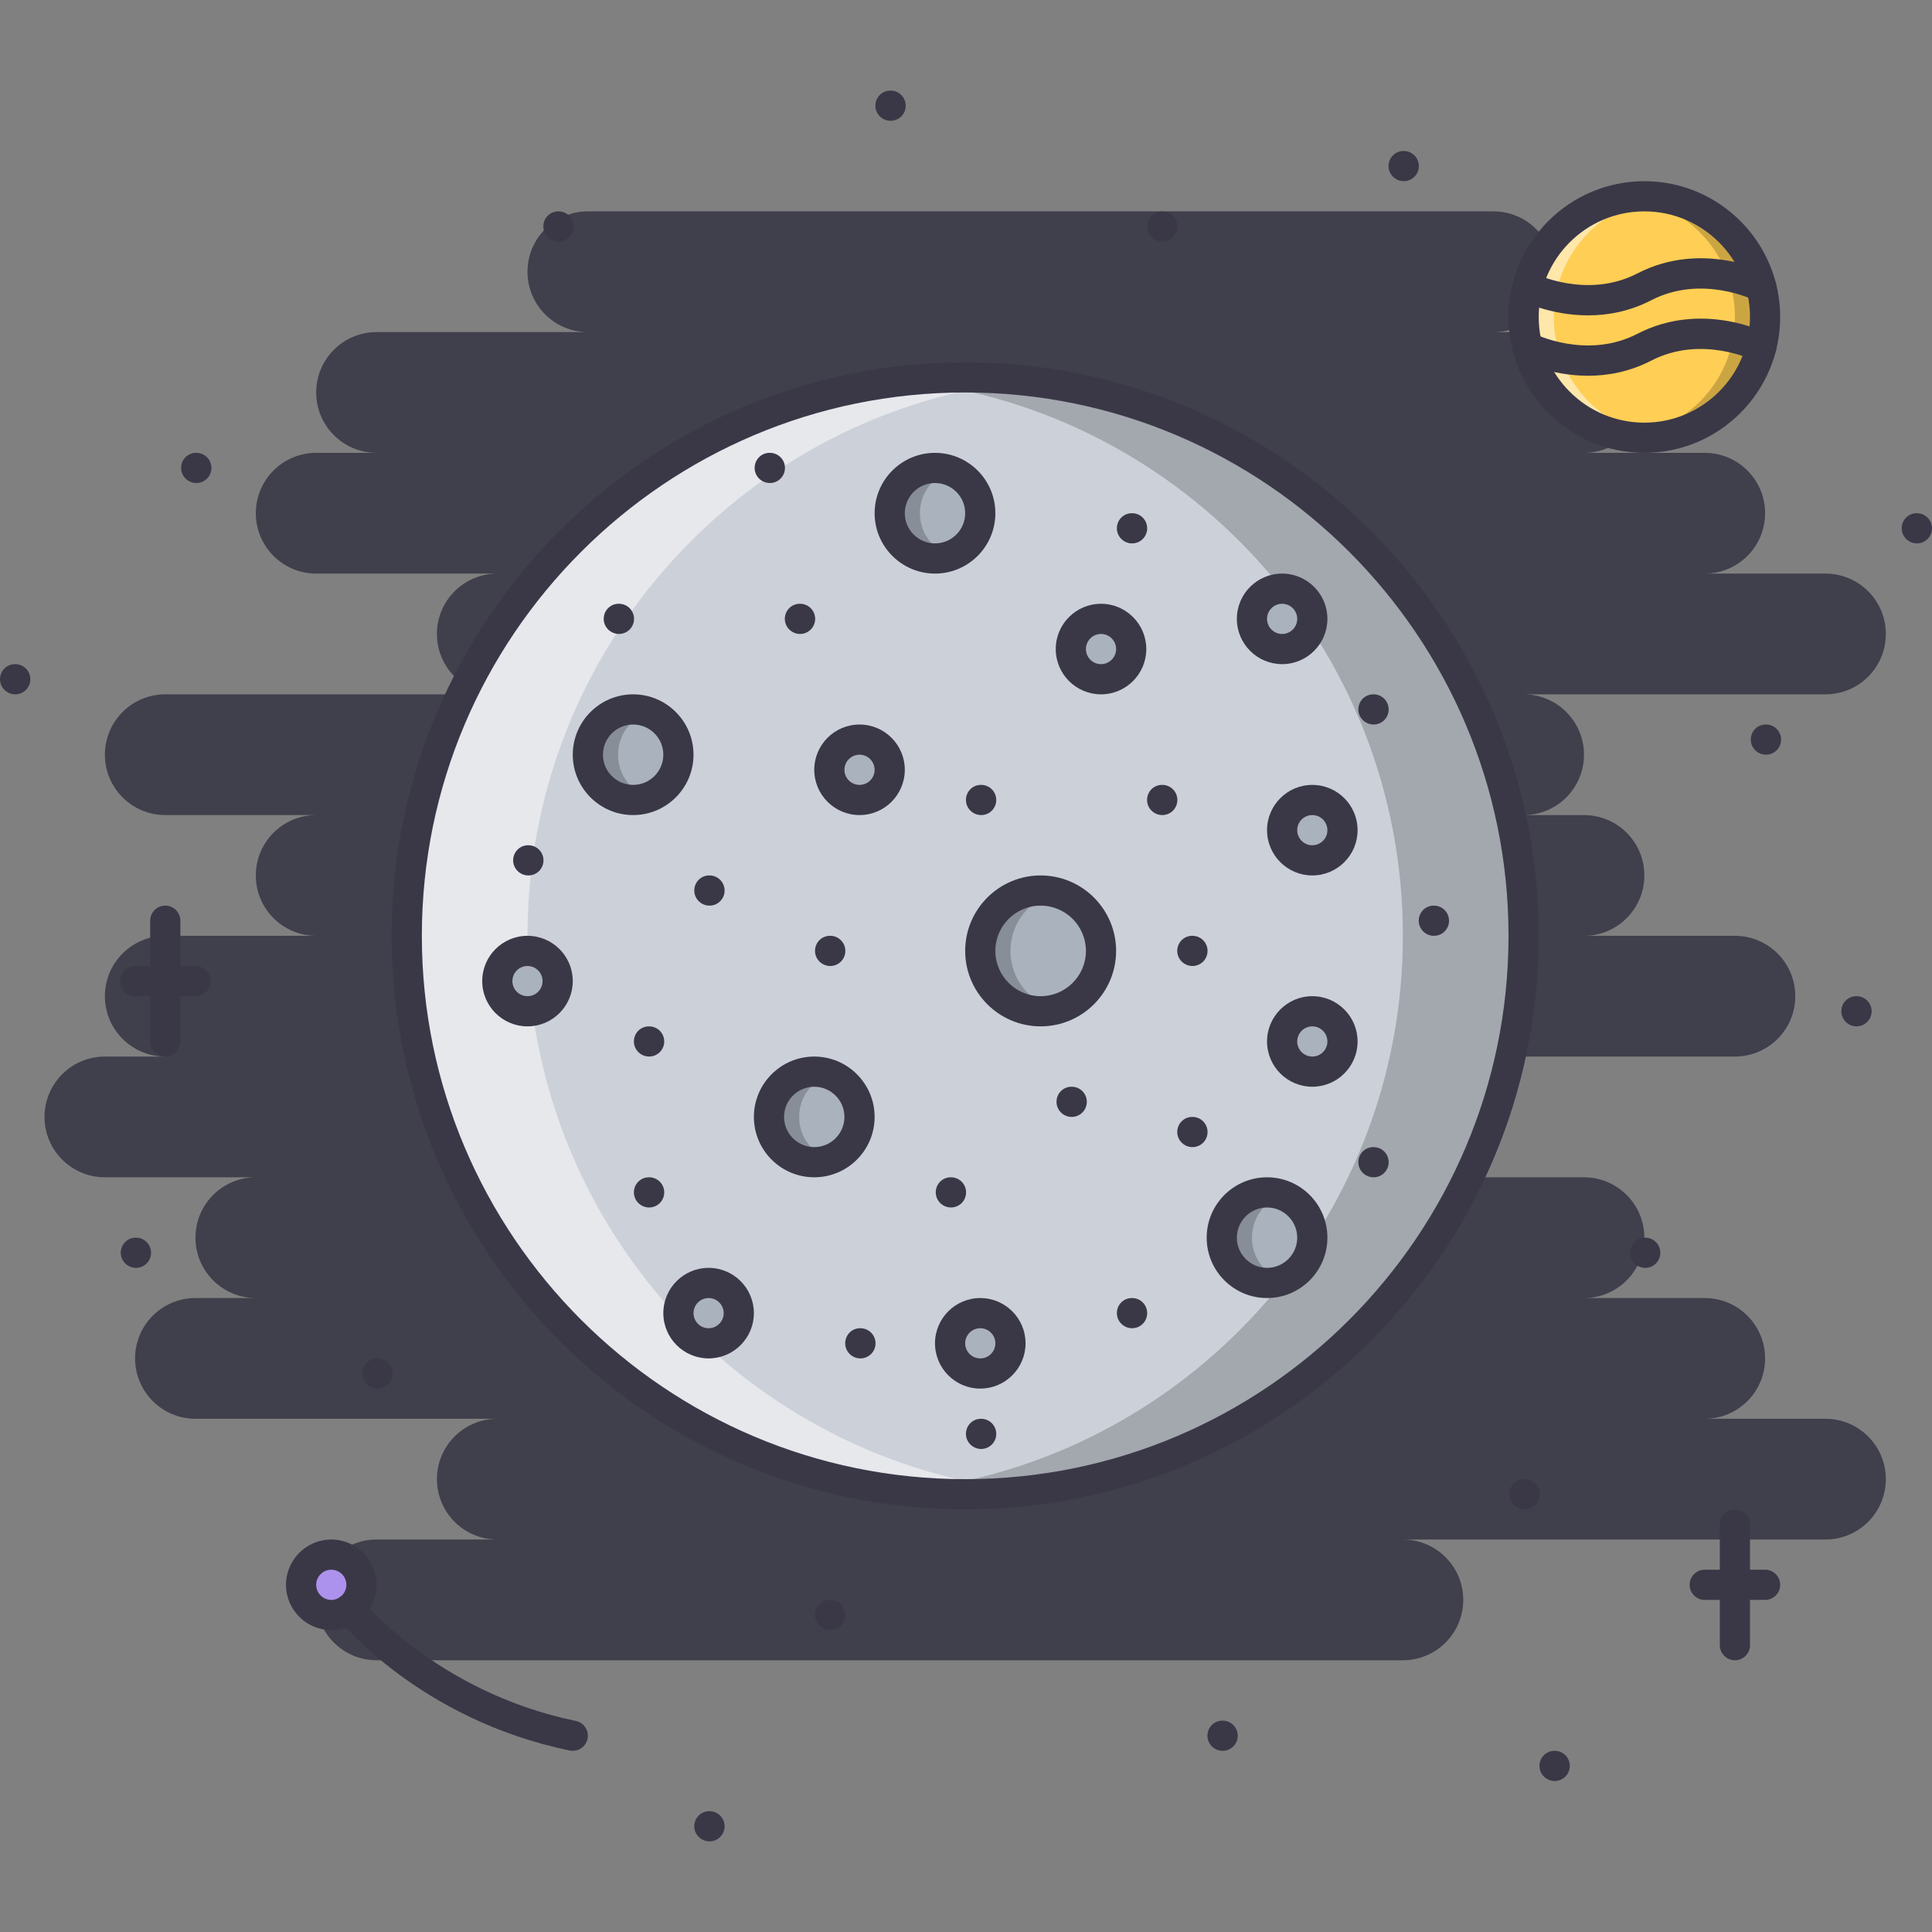 <?xml version="1.0"?>
<svg xmlns="http://www.w3.org/2000/svg" xmlns:xlink="http://www.w3.org/1999/xlink" version="1.1" id="Capa_1" x="0px" y="0px" viewBox="0 0 511.788 511.788" style="enable-background:new 0 0 511.788 511.788;" xml:space="preserve" width="512px" height="512px" class="hovered-paths"><rect x="0" y="0" width="511.788" height="511.788" fill="#808080" stroke="none"/><g><path style="fill:#403F4C" d="M483.568,375.836h-31.984c8.832,0,15.992-7.161,15.992-15.992c0-8.832-7.16-15.992-15.992-15.992  H419.6c8.831,0,15.992-7.161,15.992-15.993c0-8.831-7.161-15.992-15.992-15.992h-47.978c8.832,0,15.993-7.16,15.993-15.992  c0-8.831-7.161-15.992-15.993-15.992h87.958c8.832,0,15.992-7.16,15.992-15.992s-7.16-15.992-15.992-15.992H419.6  c8.831,0,15.992-7.161,15.992-15.992c0-8.832-7.161-15.992-15.992-15.992h-15.992c8.831,0,15.992-7.161,15.992-15.993  s-7.161-15.992-15.992-15.992h79.961c8.832,0,15.992-7.161,15.992-15.993c0-8.831-7.16-15.992-15.992-15.992h-31.984  c8.832,0,15.992-7.16,15.992-15.992s-7.16-15.992-15.992-15.992h-31.984c8.831,0,15.992-7.161,15.992-15.992  c0-8.832-7.161-15.992-15.992-15.992h-23.988c8.831,0,15.992-7.161,15.992-15.993s-7.161-15.992-15.992-15.992H155.726  c-8.832,0-15.992,7.161-15.992,15.992s7.16,15.991,15.992,15.991H99.752c-8.832,0-15.992,7.16-15.992,15.992  s7.161,15.992,15.992,15.992H83.76c-8.832,0-15.992,7.161-15.992,15.992c0,8.832,7.16,15.992,15.992,15.992h47.977  c-8.832,0-15.993,7.161-15.993,15.992c0,8.832,7.161,15.993,15.993,15.993H43.78c-8.832,0-15.993,7.161-15.993,15.992  s7.161,15.993,15.993,15.993h39.98c-8.832,0-15.992,7.16-15.992,15.992s7.16,15.992,15.992,15.992H43.78  c-8.832,0-15.993,7.161-15.993,15.992c0,8.832,7.161,15.992,15.993,15.992H27.787c-8.832,0-15.992,7.161-15.992,15.992  c0,8.832,7.161,15.992,15.992,15.992h39.981c-8.832,0-15.992,7.161-15.992,15.992c0,8.832,7.16,15.993,15.992,15.993H51.776  c-8.832,0-15.993,7.16-15.993,15.992c0,8.831,7.161,15.992,15.993,15.992h79.961c-8.832,0-15.993,7.161-15.993,15.992  c0,8.832,7.161,15.992,15.993,15.992H99.752c-8.832,0-15.992,7.161-15.992,15.993c0,8.831,7.161,15.992,15.992,15.992h271.869  c8.832,0,15.993-7.161,15.993-15.992c0-8.832-7.161-15.993-15.993-15.993h111.946c8.832,0,15.992-7.16,15.992-15.992  C499.56,382.998,492.4,375.836,483.568,375.836z" data-original="#656D78" class="hovered-path active-path" data-old_color="#656D78"/><circle style="fill:#FFCE54;" cx="435.594" cy="83.974" r="31.984" data-original="#FFCE54"/><g style="opacity:0.5;">
	<path style="fill:#FFFFFF;" d="M411.603,83.977c0-16.293,12.229-29.596,27.986-31.583c-1.328-0.168-2.624-0.402-3.998-0.402   c-17.664,0-31.984,14.321-31.984,31.985c0,17.663,14.32,31.984,31.984,31.984c1.374,0,2.67-0.234,3.998-0.402   C423.832,113.572,411.603,100.27,411.603,83.977z" data-original="#FFFFFF"/>
</g><g style="opacity:0.2;">
	<path d="M459.58,83.977c0,16.293-12.229,29.595-27.986,31.582c1.327,0.168,2.623,0.402,3.998,0.402   c17.663,0,31.984-14.321,31.984-31.984c0-17.664-14.321-31.985-31.984-31.985c-1.375,0-2.671,0.234-3.998,0.402   C447.351,54.381,459.58,67.684,459.58,83.977z" data-original="#000000" class=""/>
</g><path id="SVGCleanerId_0" style="fill:#CCD1D9;" d="M403.607,247.898c0,81.695-66.234,147.929-147.929,147.929  c-81.699,0-147.929-66.233-147.929-147.929s66.23-147.929,147.929-147.929C337.373,99.969,403.607,166.203,403.607,247.898z" data-original="#CCD1D9" class=""/><g>
	<path id="SVGCleanerId_0_1_" style="fill:#CCD1D9;" d="M403.607,247.898c0,81.695-66.234,147.929-147.929,147.929   c-81.699,0-147.929-66.233-147.929-147.929s66.23-147.929,147.929-147.929C337.373,99.969,403.607,166.203,403.607,247.898z" data-original="#CCD1D9" class=""/>
</g><g style="opacity:0.5;">
	<path style="fill:#FFFFFF;" d="M139.733,247.898c0-76.288,57.765-139.054,131.936-147.031c-5.263-0.566-10.584-0.897-15.992-0.897   c-81.699,0-147.929,66.233-147.929,147.929s66.23,147.929,147.929,147.929c5.408,0,10.729-0.328,15.992-0.897   C197.498,386.956,139.733,324.189,139.733,247.898z" data-original="#FFFFFF"/>
</g><g style="opacity:0.2;">
	<path d="M371.622,247.898c0,76.291-57.769,139.059-131.937,147.031c5.26,0.569,10.585,0.897,15.993,0.897   c81.695,0,147.929-66.233,147.929-147.929S337.373,99.968,255.678,99.968c-5.408,0-10.733,0.332-15.993,0.897   C313.853,108.844,371.622,171.61,371.622,247.898z" data-original="#000000" class=""/>
</g><circle style="fill:#AAB2BD;" cx="247.684" cy="135.954" r="11.994" data-original="#AAB2BD"/><g style="opacity:0.2;">
	<path d="M243.683,135.952c0-5.212,3.351-9.604,7.996-11.26c-1.257-0.445-2.588-0.734-3.998-0.734   c-6.622,0-11.994,5.372-11.994,11.994s5.373,11.994,11.994,11.994c1.41,0,2.741-0.289,3.998-0.734   C247.034,145.556,243.683,141.164,243.683,135.952z" data-original="#000000" class=""/>
</g><g>
	<path style="fill:#AAB2BD;" d="M291.661,163.938c-4.42,0-7.997,3.584-7.997,7.996c0,4.42,3.577,7.997,7.997,7.997   c4.419,0,7.996-3.577,7.996-7.997C299.657,167.522,296.08,163.938,291.661,163.938z" data-original="#AAB2BD"/>
	<path style="fill:#AAB2BD;" d="M227.691,195.923c-4.42,0-7.996,3.584-7.996,7.996c0,4.42,3.576,7.997,7.996,7.997   s7.996-3.577,7.996-7.997C235.687,199.507,232.111,195.923,227.691,195.923z" data-original="#AAB2BD"/>
	<path style="fill:#AAB2BD;" d="M275.667,235.904c-8.839,0-15.992,7.168-15.992,15.992c0,8.84,7.153,15.992,15.992,15.992   c8.84,0,15.993-7.152,15.993-15.992C291.661,243.072,284.507,235.904,275.667,235.904z" data-original="#AAB2BD"/>
</g><g style="opacity:0.2;">
	<path d="M267.671,251.896c0-7.438,5.107-13.642,11.994-15.426c-1.28-0.332-2.607-0.566-3.998-0.566   c-8.839,0-15.992,7.168-15.992,15.992c0,8.84,7.153,15.992,15.992,15.992c1.391,0,2.718-0.234,3.998-0.562   C272.779,265.545,267.671,259.345,267.671,251.896z" data-original="#000000" class=""/>
</g><path style="fill:#AAB2BD;" d="M335.639,315.865c-6.63,0-11.994,5.373-11.994,11.994c0,6.638,5.364,11.995,11.994,11.995  s11.994-5.357,11.994-11.995C347.633,321.238,342.269,315.865,335.639,315.865z" data-original="#AAB2BD"/><g style="opacity:0.2;">
	<path d="M331.641,327.859c0-5.216,3.342-9.604,7.996-11.26c-1.257-0.445-2.593-0.734-3.998-0.734   c-6.63,0-11.994,5.373-11.994,11.994c0,6.638,5.364,11.995,11.994,11.995c1.405,0,2.741-0.289,3.998-0.734   C334.983,337.472,331.641,333.083,331.641,327.859z" data-original="#000000" class=""/>
</g><g>
	<path style="fill:#AAB2BD;" d="M347.633,267.888c-4.42,0-7.996,3.576-7.996,7.996s3.576,7.996,7.996,7.996s7.996-3.576,7.996-7.996   S352.053,267.888,347.633,267.888z" data-original="#AAB2BD"/>
	<path style="fill:#AAB2BD;" d="M339.637,219.912c0,4.419,3.576,7.996,7.996,7.996s7.996-3.577,7.996-7.996   c0-4.42-3.576-7.996-7.996-7.996S339.637,215.492,339.637,219.912z" data-original="#AAB2BD"/>
	<path style="fill:#AAB2BD;" d="M167.72,187.927c-6.63,0-11.995,5.373-11.995,11.994c0,6.637,5.365,11.995,11.995,11.995   c6.629,0,11.994-5.357,11.994-11.995C179.714,193.299,174.35,187.927,167.72,187.927z" data-original="#AAB2BD"/>
</g><g style="opacity:0.2;">
	<path d="M163.722,199.921c0-5.212,3.346-9.609,7.996-11.26c-1.258-0.445-2.589-0.734-3.998-0.734   c-6.63,0-11.995,5.373-11.995,11.994c0,6.637,5.365,11.995,11.995,11.995c1.409,0,2.74-0.289,3.998-0.734   C167.068,209.534,163.722,205.145,163.722,199.921z" data-original="#000000" class=""/>
</g><g>
	<path style="fill:#AAB2BD;" d="M339.637,171.934c4.42,0,7.996-3.576,7.996-7.996c0-4.419-3.576-7.996-7.996-7.996   s-7.996,3.577-7.996,7.996C331.641,168.358,335.217,171.934,339.637,171.934z" data-original="#AAB2BD"/>
	<path style="fill:#AAB2BD;" d="M215.697,283.88c-6.63,0-11.994,5.373-11.994,11.994c0,6.638,5.364,11.994,11.994,11.994   s11.994-5.356,11.994-11.994C227.691,289.253,222.327,283.88,215.697,283.88z" data-original="#AAB2BD"/>
</g><g style="opacity:0.2;">
	<path d="M211.699,295.874c0-5.216,3.346-9.604,7.996-11.26c-1.257-0.445-2.589-0.734-3.998-0.734   c-6.63,0-11.994,5.373-11.994,11.994c0,6.638,5.364,11.994,11.994,11.994c1.409,0,2.741-0.289,3.998-0.733   C215.045,305.488,211.699,301.099,211.699,295.874z" data-original="#000000" class=""/>
</g><g>
	<path style="fill:#AAB2BD;" d="M187.71,339.854c-4.42,0-7.996,3.576-7.996,7.996c0,4.419,3.576,7.996,7.996,7.996   s7.996-3.577,7.996-7.996C195.706,343.43,192.13,339.854,187.71,339.854z" data-original="#AAB2BD"/>
	<path style="fill:#AAB2BD;" d="M259.675,347.85c-4.419,0-7.996,3.576-7.996,7.996s3.577,7.996,7.996,7.996   c4.42,0,7.996-3.576,7.996-7.996S264.095,347.85,259.675,347.85z" data-original="#AAB2BD"/>
	<path style="fill:#AAB2BD;" d="M139.733,251.896c-4.419,0-7.996,3.576-7.996,7.996s3.577,7.996,7.996,7.996   s7.996-3.576,7.996-7.996S144.153,251.896,139.733,251.896z" data-original="#AAB2BD"/>
</g><path style="fill:#AC92EC;" d="M95.754,419.815c0,4.42-3.58,7.997-7.996,7.997s-7.996-3.577-7.996-7.997  c0-4.419,3.58-7.996,7.996-7.996S95.754,415.396,95.754,419.815z" data-original="#AC92EC"/><g>
	<path style="fill:#3A3847;" d="M371.856,47.994c-2.202,0-4.029-1.788-4.029-3.998c0-2.209,1.749-3.998,3.951-3.998h0.078   c2.218,0,3.998,1.789,3.998,3.998C375.854,46.206,374.074,47.994,371.856,47.994z" data-original="#3A3847" class=""/>
	<path style="fill:#3A3847;" d="M235.925,32.001c-2.206,0-4.037-1.788-4.037-3.998s1.749-3.998,3.959-3.998h0.078   c2.21,0,3.998,1.788,3.998,3.998S238.135,32.001,235.925,32.001z" data-original="#3A3847" class=""/>
	<path style="fill:#3A3847;" d="M52.014,127.956c-2.206,0-4.038-1.788-4.038-3.998s1.75-3.998,3.959-3.998h0.078   c2.209,0,3.998,1.788,3.998,3.998S54.224,127.956,52.014,127.956z" data-original="#3A3847" class=""/>
	<path style="fill:#3A3847;" d="M4.037,183.929c-2.206,0-4.037-1.789-4.037-3.998c0-2.21,1.749-3.998,3.959-3.998h0.078   c2.21,0,3.998,1.788,3.998,3.998C8.035,182.14,6.247,183.929,4.037,183.929z" data-original="#3A3847" class=""/>
	<path style="fill:#3A3847;" d="M99.991,367.84c-2.206,0-4.037-1.788-4.037-3.998s1.749-3.998,3.959-3.998h0.078   c2.21,0,3.998,1.788,3.998,3.998S102.201,367.84,99.991,367.84z" data-original="#3A3847" class=""/>
	<path style="fill:#3A3847;" d="M147.968,63.986c-2.206,0-4.037-1.789-4.037-3.998c0-2.21,1.749-3.998,3.959-3.998h0.078   c2.209,0,3.998,1.788,3.998,3.998C151.966,62.198,150.177,63.986,147.968,63.986z" data-original="#3A3847" class=""/>
	<path style="fill:#3A3847;" d="M307.887,63.986c-2.202,0-4.029-1.789-4.029-3.998c0-2.21,1.749-3.998,3.951-3.998h0.078   c2.218,0,3.998,1.788,3.998,3.998C311.885,62.198,310.105,63.986,307.887,63.986z" data-original="#3A3847" class=""/>
	<path style="fill:#3A3847;" d="M36.021,335.856c-2.206,0-4.037-1.788-4.037-3.998s1.75-3.999,3.959-3.999h0.078   c2.21,0,3.998,1.789,3.998,3.999S38.231,335.856,36.021,335.856z" data-original="#3A3847" class=""/>
	<path style="fill:#3A3847;" d="M219.933,431.81c-2.206,0-4.037-1.789-4.037-3.998c0-2.211,1.749-3.998,3.959-3.998h0.078   c2.21,0,3.998,1.787,3.998,3.998C223.931,430.021,222.143,431.81,219.933,431.81z" data-original="#3A3847" class=""/>
	<path style="fill:#3A3847;" d="M187.949,487.783c-2.206,0-4.037-1.788-4.037-3.998s1.749-3.998,3.959-3.998h0.078   c2.21,0,3.998,1.788,3.998,3.998S190.159,487.783,187.949,487.783z" data-original="#3A3847" class=""/>
	<path style="fill:#3A3847;" d="M411.837,471.79c-2.203,0-4.029-1.788-4.029-3.998s1.749-3.998,3.951-3.998h0.078   c2.217,0,3.998,1.788,3.998,3.998S414.054,471.79,411.837,471.79z" data-original="#3A3847" class=""/>
	<path style="fill:#3A3847;" d="M403.841,399.825c-2.203,0-4.029-1.788-4.029-3.998s1.748-3.998,3.951-3.998h0.078   c2.217,0,3.998,1.788,3.998,3.998S406.058,399.825,403.841,399.825z" data-original="#3A3847" class=""/>
	<path style="fill:#3A3847;" d="M323.879,463.794c-2.202,0-4.029-1.789-4.029-3.998c0-2.21,1.749-3.998,3.951-3.998h0.078   c2.218,0,3.998,1.788,3.998,3.998C327.877,462.005,326.097,463.794,323.879,463.794z" data-original="#3A3847" class=""/>
	<path style="fill:#3A3847;" d="M435.826,335.856c-2.202,0-4.029-1.788-4.029-3.998s1.749-3.999,3.951-3.999h0.078   c2.218,0,3.998,1.789,3.998,3.999S438.043,335.856,435.826,335.856z" data-original="#3A3847" class=""/>
	<path style="fill:#3A3847;" d="M491.798,271.886c-2.202,0-4.029-1.788-4.029-3.998s1.749-3.998,3.951-3.998h0.078   c2.218,0,3.998,1.788,3.998,3.998S494.016,271.886,491.798,271.886z" data-original="#3A3847" class=""/>
	<path style="fill:#3A3847;" d="M467.81,199.921c-2.202,0-4.029-1.788-4.029-3.998c0-2.209,1.749-3.998,3.951-3.998h0.078   c2.218,0,3.998,1.789,3.998,3.998C471.808,198.133,470.028,199.921,467.81,199.921z" data-original="#3A3847" class=""/>
	<path style="fill:#3A3847;" d="M507.79,143.948c-2.201,0-4.029-1.788-4.029-3.998s1.75-3.998,3.951-3.998h0.078   c2.218,0,3.998,1.788,3.998,3.998S510.008,143.948,507.79,143.948z" data-original="#3A3847" class=""/>
	<path style="fill:#3A3847;" d="M87.758,431.81c-6.614,0-11.994-5.381-11.994-11.995s5.38-11.994,11.994-11.994   s11.994,5.38,11.994,11.994S94.373,431.81,87.758,431.81z M87.758,415.817c-2.206,0-3.998,1.796-3.998,3.998   s1.792,3.999,3.998,3.999s3.998-1.797,3.998-3.999S89.964,415.817,87.758,415.817z" data-original="#3A3847" class=""/>
	<path style="fill:#3A3847;" d="M151.731,463.794c-0.269,0-0.539-0.031-0.812-0.078c-39.696-8.199-60.572-33.984-61.443-35.077   c-1.37-1.718-1.085-4.232,0.641-5.606c1.722-1.375,4.236-1.094,5.618,0.625c0.195,0.249,20.061,24.644,56.801,32.219   c2.163,0.453,3.553,2.561,3.108,4.731C155.253,462.498,153.59,463.794,151.731,463.794z" data-original="#3A3847" class=""/>
	<path style="fill:#3A3847;" d="M251.917,319.863c-2.206,0-4.037-1.787-4.037-3.998c0-2.209,1.749-3.998,3.959-3.998h0.078   c2.21,0,3.998,1.789,3.998,3.998C255.915,318.076,254.127,319.863,251.917,319.863z" data-original="#3A3847" class=""/>
	<path style="fill:#3A3847;" d="M171.956,319.863c-2.206,0-4.037-1.787-4.037-3.998c0-2.209,1.75-3.998,3.959-3.998h0.078   c2.21,0,3.999,1.789,3.999,3.998C175.955,318.076,174.166,319.863,171.956,319.863z" data-original="#3A3847" class=""/>
	<path style="fill:#3A3847;" d="M171.956,279.882c-2.206,0-4.037-1.788-4.037-3.998s1.75-3.998,3.959-3.998h0.078   c2.21,0,3.999,1.788,3.999,3.998S174.166,279.882,171.956,279.882z" data-original="#3A3847" class=""/>
	<path style="fill:#3A3847;" d="M219.933,255.894c-2.206,0-4.037-1.788-4.037-3.998s1.749-3.998,3.959-3.998h0.078   c2.21,0,3.998,1.788,3.998,3.998S222.143,255.894,219.933,255.894z" data-original="#3A3847" class=""/>
	<path style="fill:#3A3847;" d="M227.929,359.844c-2.206,0-4.037-1.788-4.037-3.998s1.749-3.998,3.959-3.998h0.078   c2.21,0,3.998,1.788,3.998,3.998S230.139,359.844,227.929,359.844z" data-original="#3A3847" class=""/>
	<path style="fill:#3A3847;" d="M299.891,351.848c-2.202,0-4.03-1.788-4.03-3.998s1.75-3.998,3.952-3.998h0.078   c2.218,0,3.998,1.788,3.998,3.998S302.109,351.848,299.891,351.848z" data-original="#3A3847" class=""/>
	<path style="fill:#3A3847;" d="M315.883,303.871c-2.202,0-4.029-1.788-4.029-3.998c0-2.209,1.749-3.998,3.951-3.998h0.078   c2.218,0,3.998,1.789,3.998,3.998S318.101,303.871,315.883,303.871z" data-original="#3A3847" class=""/>
	<path style="fill:#3A3847;" d="M283.898,295.874c-2.201,0-4.029-1.788-4.029-3.998c0-2.209,1.75-3.998,3.951-3.998h0.078   c2.219,0,3.998,1.789,3.998,3.998C287.896,294.086,286.117,295.874,283.898,295.874z" data-original="#3A3847" class=""/>
	<path style="fill:#3A3847;" d="M315.883,255.894c-2.202,0-4.029-1.788-4.029-3.998s1.749-3.998,3.951-3.998h0.078   c2.218,0,3.998,1.788,3.998,3.998S318.101,255.894,315.883,255.894z" data-original="#3A3847" class=""/>
	<path style="fill:#3A3847;" d="M307.887,215.914c-2.202,0-4.029-1.789-4.029-3.998c0-2.21,1.749-3.998,3.951-3.998h0.078   c2.218,0,3.998,1.788,3.998,3.998C311.885,214.125,310.105,215.914,307.887,215.914z" data-original="#3A3847" class=""/>
	<path style="fill:#3A3847;" d="M203.941,127.956c-2.206,0-4.037-1.788-4.037-3.998s1.749-3.998,3.959-3.998h0.078   c2.21,0,3.998,1.788,3.998,3.998S206.151,127.956,203.941,127.956z" data-original="#3A3847" class=""/>
	<path style="fill:#3A3847;" d="M211.937,167.936c-2.206,0-4.037-1.788-4.037-3.998c0-2.209,1.749-3.998,3.959-3.998h0.078   c2.21,0,3.998,1.789,3.998,3.998C215.935,166.148,214.147,167.936,211.937,167.936z" data-original="#3A3847" class=""/>
	<path style="fill:#3A3847;" d="M187.949,239.902c-2.206,0-4.037-1.788-4.037-3.998s1.749-3.998,3.959-3.998h0.078   c2.21,0,3.998,1.788,3.998,3.998S190.159,239.902,187.949,239.902z" data-original="#3A3847" class=""/>
	<path style="fill:#3A3847;" d="M139.971,231.906c-2.206,0-4.037-1.788-4.037-3.998s1.75-3.998,3.959-3.998h0.078   c2.21,0,3.998,1.788,3.998,3.998S142.181,231.906,139.971,231.906z" data-original="#3A3847" class=""/>
	<path style="fill:#3A3847;" d="M163.96,167.936c-2.206,0-4.037-1.788-4.037-3.998c0-2.209,1.75-3.998,3.959-3.998h0.078   c2.21,0,3.998,1.789,3.998,3.998C167.958,166.148,166.17,167.936,163.96,167.936z" data-original="#3A3847" class=""/>
	<path style="fill:#3A3847;" d="M259.914,215.914c-2.205,0-4.037-1.789-4.037-3.998c0-2.21,1.75-3.998,3.959-3.998h0.078   c2.21,0,3.994,1.788,3.994,3.998C263.908,214.125,262.123,215.914,259.914,215.914z" data-original="#3A3847" class=""/>
	<path style="fill:#3A3847;" d="M363.86,191.925c-2.202,0-4.029-1.788-4.029-3.998s1.749-3.998,3.951-3.998h0.078   c2.218,0,3.998,1.788,3.998,3.998S366.078,191.925,363.86,191.925z" data-original="#3A3847" class=""/>
	<path style="fill:#3A3847;" d="M299.891,143.948c-2.202,0-4.03-1.788-4.03-3.998s1.75-3.998,3.952-3.998h0.078   c2.218,0,3.998,1.788,3.998,3.998S302.109,143.948,299.891,143.948z" data-original="#3A3847" class=""/>
	<path style="fill:#3A3847;" d="M379.852,247.898c-2.202,0-4.029-1.788-4.029-3.998s1.749-3.998,3.951-3.998h0.078   c2.218,0,3.998,1.788,3.998,3.998S382.07,247.898,379.852,247.898z" data-original="#3A3847" class=""/>
	<path style="fill:#3A3847;" d="M363.86,311.867c-2.202,0-4.029-1.788-4.029-3.998c0-2.209,1.749-3.998,3.951-3.998h0.078   c2.218,0,3.998,1.789,3.998,3.998C367.858,310.079,366.078,311.867,363.86,311.867z" data-original="#3A3847" class=""/>
	<path style="fill:#3A3847;" d="M259.914,383.832c-2.205,0-4.037-1.788-4.037-3.998s1.75-3.998,3.959-3.998h0.078   c2.21,0,3.994,1.788,3.994,3.998S262.123,383.832,259.914,383.832z" data-original="#3A3847" class=""/>
	<path style="fill:#3A3847;" d="M255.678,399.825c-83.772,0-151.927-68.154-151.927-151.927S171.905,95.971,255.678,95.971   c83.772,0,151.927,68.154,151.927,151.927S339.45,399.825,255.678,399.825z M255.678,103.967   c-79.364,0-143.931,64.566-143.931,143.931c0,79.368,64.567,143.931,143.931,143.931c79.368,0,143.931-64.562,143.931-143.931   C399.609,168.534,335.045,103.967,255.678,103.967z" data-original="#3A3847" class=""/>
	<path style="fill:#3A3847;" d="M247.681,151.944c-8.819,0-15.992-7.172-15.992-15.992c0-8.82,7.173-15.992,15.992-15.992   c8.82,0,15.992,7.172,15.992,15.992C263.673,144.772,256.501,151.944,247.681,151.944z M247.681,127.956   c-4.408,0-7.996,3.588-7.996,7.996s3.588,7.996,7.996,7.996s7.997-3.588,7.997-7.996S252.089,127.956,247.681,127.956z" data-original="#3A3847" class=""/>
	<path style="fill:#3A3847;" d="M291.661,183.929c-6.614,0-11.995-5.38-11.995-11.995c0-6.614,5.381-11.994,11.995-11.994   s11.994,5.38,11.994,11.994S298.275,183.929,291.661,183.929z M291.661,167.936c-2.202,0-3.998,1.792-3.998,3.998   s1.796,3.999,3.998,3.999s3.998-1.792,3.998-3.999C295.659,169.728,293.863,167.936,291.661,167.936z" data-original="#3A3847" class=""/>
	<path style="fill:#3A3847;" d="M227.691,215.914c-6.614,0-11.994-5.381-11.994-11.995s5.38-11.994,11.994-11.994   s11.994,5.38,11.994,11.994S234.305,215.914,227.691,215.914z M227.691,199.921c-2.206,0-3.998,1.792-3.998,3.998   s1.792,3.999,3.998,3.999s3.998-1.792,3.998-3.999C231.689,201.713,229.897,199.921,227.691,199.921z" data-original="#3A3847" class=""/>
	<path style="fill:#3A3847;" d="M275.667,271.886c-11.025,0-19.99-8.969-19.99-19.99c0-11.022,8.964-19.99,19.99-19.99   s19.991,8.968,19.991,19.99C295.659,262.917,286.694,271.886,275.667,271.886z M275.667,239.902   c-6.613,0-11.994,5.38-11.994,11.994s5.381,11.994,11.994,11.994c6.614,0,11.995-5.38,11.995-11.994   S282.282,239.902,275.667,239.902z" data-original="#3A3847" class=""/>
	<path style="fill:#3A3847;" d="M335.639,343.852c-8.823,0-15.992-7.169-15.992-15.993c0-8.823,7.169-15.992,15.992-15.992   c8.824,0,15.992,7.169,15.992,15.992C351.631,336.683,344.463,343.852,335.639,343.852z M335.639,319.863   c-4.404,0-7.996,3.593-7.996,7.996c0,4.404,3.592,7.997,7.996,7.997s7.996-3.593,7.996-7.997   C343.635,323.456,340.043,319.863,335.639,319.863z" data-original="#3A3847" class=""/>
	<path style="fill:#3A3847;" d="M347.633,287.878c-6.614,0-11.994-5.38-11.994-11.994c0-6.613,5.38-11.994,11.994-11.994   s11.994,5.381,11.994,11.994C359.627,282.498,354.248,287.878,347.633,287.878z M347.633,271.886c-2.202,0-3.998,1.796-3.998,3.998   s1.796,3.998,3.998,3.998s3.998-1.796,3.998-3.998S349.835,271.886,347.633,271.886z" data-original="#3A3847" class=""/>
	<path style="fill:#3A3847;" d="M347.633,231.906c-6.614,0-11.994-5.38-11.994-11.994s5.38-11.994,11.994-11.994   s11.994,5.38,11.994,11.994C359.627,226.525,354.248,231.906,347.633,231.906z M347.633,215.914c-2.202,0-3.998,1.792-3.998,3.998   s1.796,3.998,3.998,3.998s3.998-1.792,3.998-3.998S349.835,215.914,347.633,215.914z" data-original="#3A3847" class=""/>
	<path style="fill:#3A3847;" d="M167.72,215.914c-8.82,0-15.993-7.173-15.993-15.993s7.172-15.992,15.993-15.992   c8.819,0,15.992,7.172,15.992,15.992S176.54,215.914,167.72,215.914z M167.72,191.925c-4.408,0-7.997,3.588-7.997,7.996   s3.588,7.997,7.997,7.997c4.408,0,7.996-3.588,7.996-7.997C175.716,195.513,172.128,191.925,167.72,191.925z" data-original="#3A3847" class=""/>
	<path style="fill:#3A3847;" d="M339.637,175.933c-6.614,0-11.994-5.38-11.994-11.995c0-6.614,5.38-11.994,11.994-11.994   s11.994,5.38,11.994,11.994S346.251,175.933,339.637,175.933z M339.637,159.94c-2.202,0-3.998,1.792-3.998,3.998   s1.796,3.998,3.998,3.998s3.998-1.792,3.998-3.998C343.635,161.732,341.839,159.94,339.637,159.94z" data-original="#3A3847" class=""/>
	<path style="fill:#3A3847;" d="M215.697,311.867c-8.82,0-15.992-7.168-15.992-15.992c0-8.823,7.172-15.992,15.992-15.992   c8.82,0,15.992,7.169,15.992,15.992C231.689,304.699,224.517,311.867,215.697,311.867z M215.697,287.878   c-4.408,0-7.996,3.592-7.996,7.996s3.588,7.996,7.996,7.996s7.996-3.592,7.996-7.996S220.105,287.878,215.697,287.878z" data-original="#3A3847" class=""/>
	<path style="fill:#3A3847;" d="M187.71,359.844c-6.614,0-11.994-5.38-11.994-11.994s5.38-11.994,11.994-11.994   s11.994,5.38,11.994,11.994S194.324,359.844,187.71,359.844z M187.71,343.852c-2.206,0-3.998,1.796-3.998,3.998   s1.792,3.998,3.998,3.998s3.998-1.796,3.998-3.998S189.916,343.852,187.71,343.852z" data-original="#3A3847" class=""/>
	<path style="fill:#3A3847;" d="M259.675,367.84c-6.613,0-11.994-5.38-11.994-11.994s5.381-11.994,11.994-11.994   c6.614,0,11.994,5.38,11.994,11.994S266.29,367.84,259.675,367.84z M259.675,351.848c-2.205,0-3.998,1.796-3.998,3.998   s1.792,3.998,3.998,3.998s3.998-1.796,3.998-3.998S261.881,351.848,259.675,351.848z" data-original="#3A3847" class=""/>
	<path style="fill:#3A3847;" d="M139.733,271.886c-6.614,0-11.995-5.38-11.995-11.994s5.381-11.994,11.995-11.994   s11.994,5.38,11.994,11.994C151.727,266.506,146.347,271.886,139.733,271.886z M139.733,255.894c-2.206,0-3.998,1.792-3.998,3.998   s1.792,3.998,3.998,3.998s3.998-1.792,3.998-3.998S141.939,255.894,139.733,255.894z" data-original="#3A3847" class=""/>
	<path style="fill:#3A3847;" d="M459.58,439.806c-2.21,0-3.998-1.789-3.998-3.998v-31.985c0-2.21,1.788-3.998,3.998-3.998   s3.998,1.788,3.998,3.998v31.985C463.578,438.017,461.79,439.806,459.58,439.806z" data-original="#3A3847" class=""/>
	<path style="fill:#3A3847;" d="M467.576,423.814h-15.992c-2.21,0-3.998-1.789-3.998-3.999s1.788-3.998,3.998-3.998h15.992   c2.21,0,3.998,1.788,3.998,3.998S469.786,423.814,467.576,423.814z" data-original="#3A3847" class=""/>
	<path style="fill:#3A3847;" d="M43.78,279.882c-2.21,0-3.998-1.788-3.998-3.998V243.9c0-2.21,1.788-3.998,3.998-3.998   c2.209,0,3.998,1.788,3.998,3.998v31.984C47.778,278.094,45.989,279.882,43.78,279.882z" data-original="#3A3847" class=""/>
	<path style="fill:#3A3847;" d="M51.776,263.89H35.783c-2.209,0-3.998-1.788-3.998-3.998s1.789-3.998,3.998-3.998h15.993   c2.21,0,3.998,1.788,3.998,3.998S53.986,263.89,51.776,263.89z" data-original="#3A3847" class=""/>
	<path style="fill:#3A3847;" d="M435.591,119.959c-19.842,0-35.982-16.141-35.982-35.982c0-19.842,16.141-35.983,35.982-35.983   s35.982,16.141,35.982,35.983C471.574,103.819,455.433,119.959,435.591,119.959z M435.591,55.99   c-15.43,0-27.986,12.556-27.986,27.987c0,15.43,12.557,27.986,27.986,27.986s27.986-12.557,27.986-27.986   C463.578,68.546,451.021,55.99,435.591,55.99z" data-original="#3A3847" class=""/>
	<path style="fill:#3A3847;" d="M420.676,83.543c-9.948,0-17.429-3.768-17.897-4.01c-1.952-1.012-2.718-3.413-1.718-5.373   c1.007-1.96,3.412-2.741,5.38-1.738c0.133,0.059,13.923,6.927,27.315,0.004c17.116-8.843,33.929-0.371,34.647,0   c1.952,1.012,2.717,3.413,1.718,5.373c-1.016,1.96-3.405,2.736-5.38,1.737c-0.133-0.062-13.924-6.919-27.315-0.004   C431.601,82.54,425.807,83.543,420.676,83.543z" data-original="#3A3847" class=""/>
	<path style="fill:#3A3847;" d="M420.676,99.536c-9.948,0-17.429-3.768-17.897-4.01c-1.952-1.011-2.718-3.412-1.718-5.373   c1.007-1.96,3.412-2.745,5.38-1.737c0.133,0.066,13.923,6.922,27.315,0.004c17.116-8.847,33.929-0.371,34.647,0   c1.952,1.011,2.717,3.413,1.718,5.373c-1.016,1.96-3.405,2.737-5.38,1.737c-0.133-0.062-13.924-6.919-27.315-0.004   C431.601,98.532,425.807,99.536,420.676,99.536z" data-original="#3A3847" class=""/>
</g></g> </svg>
